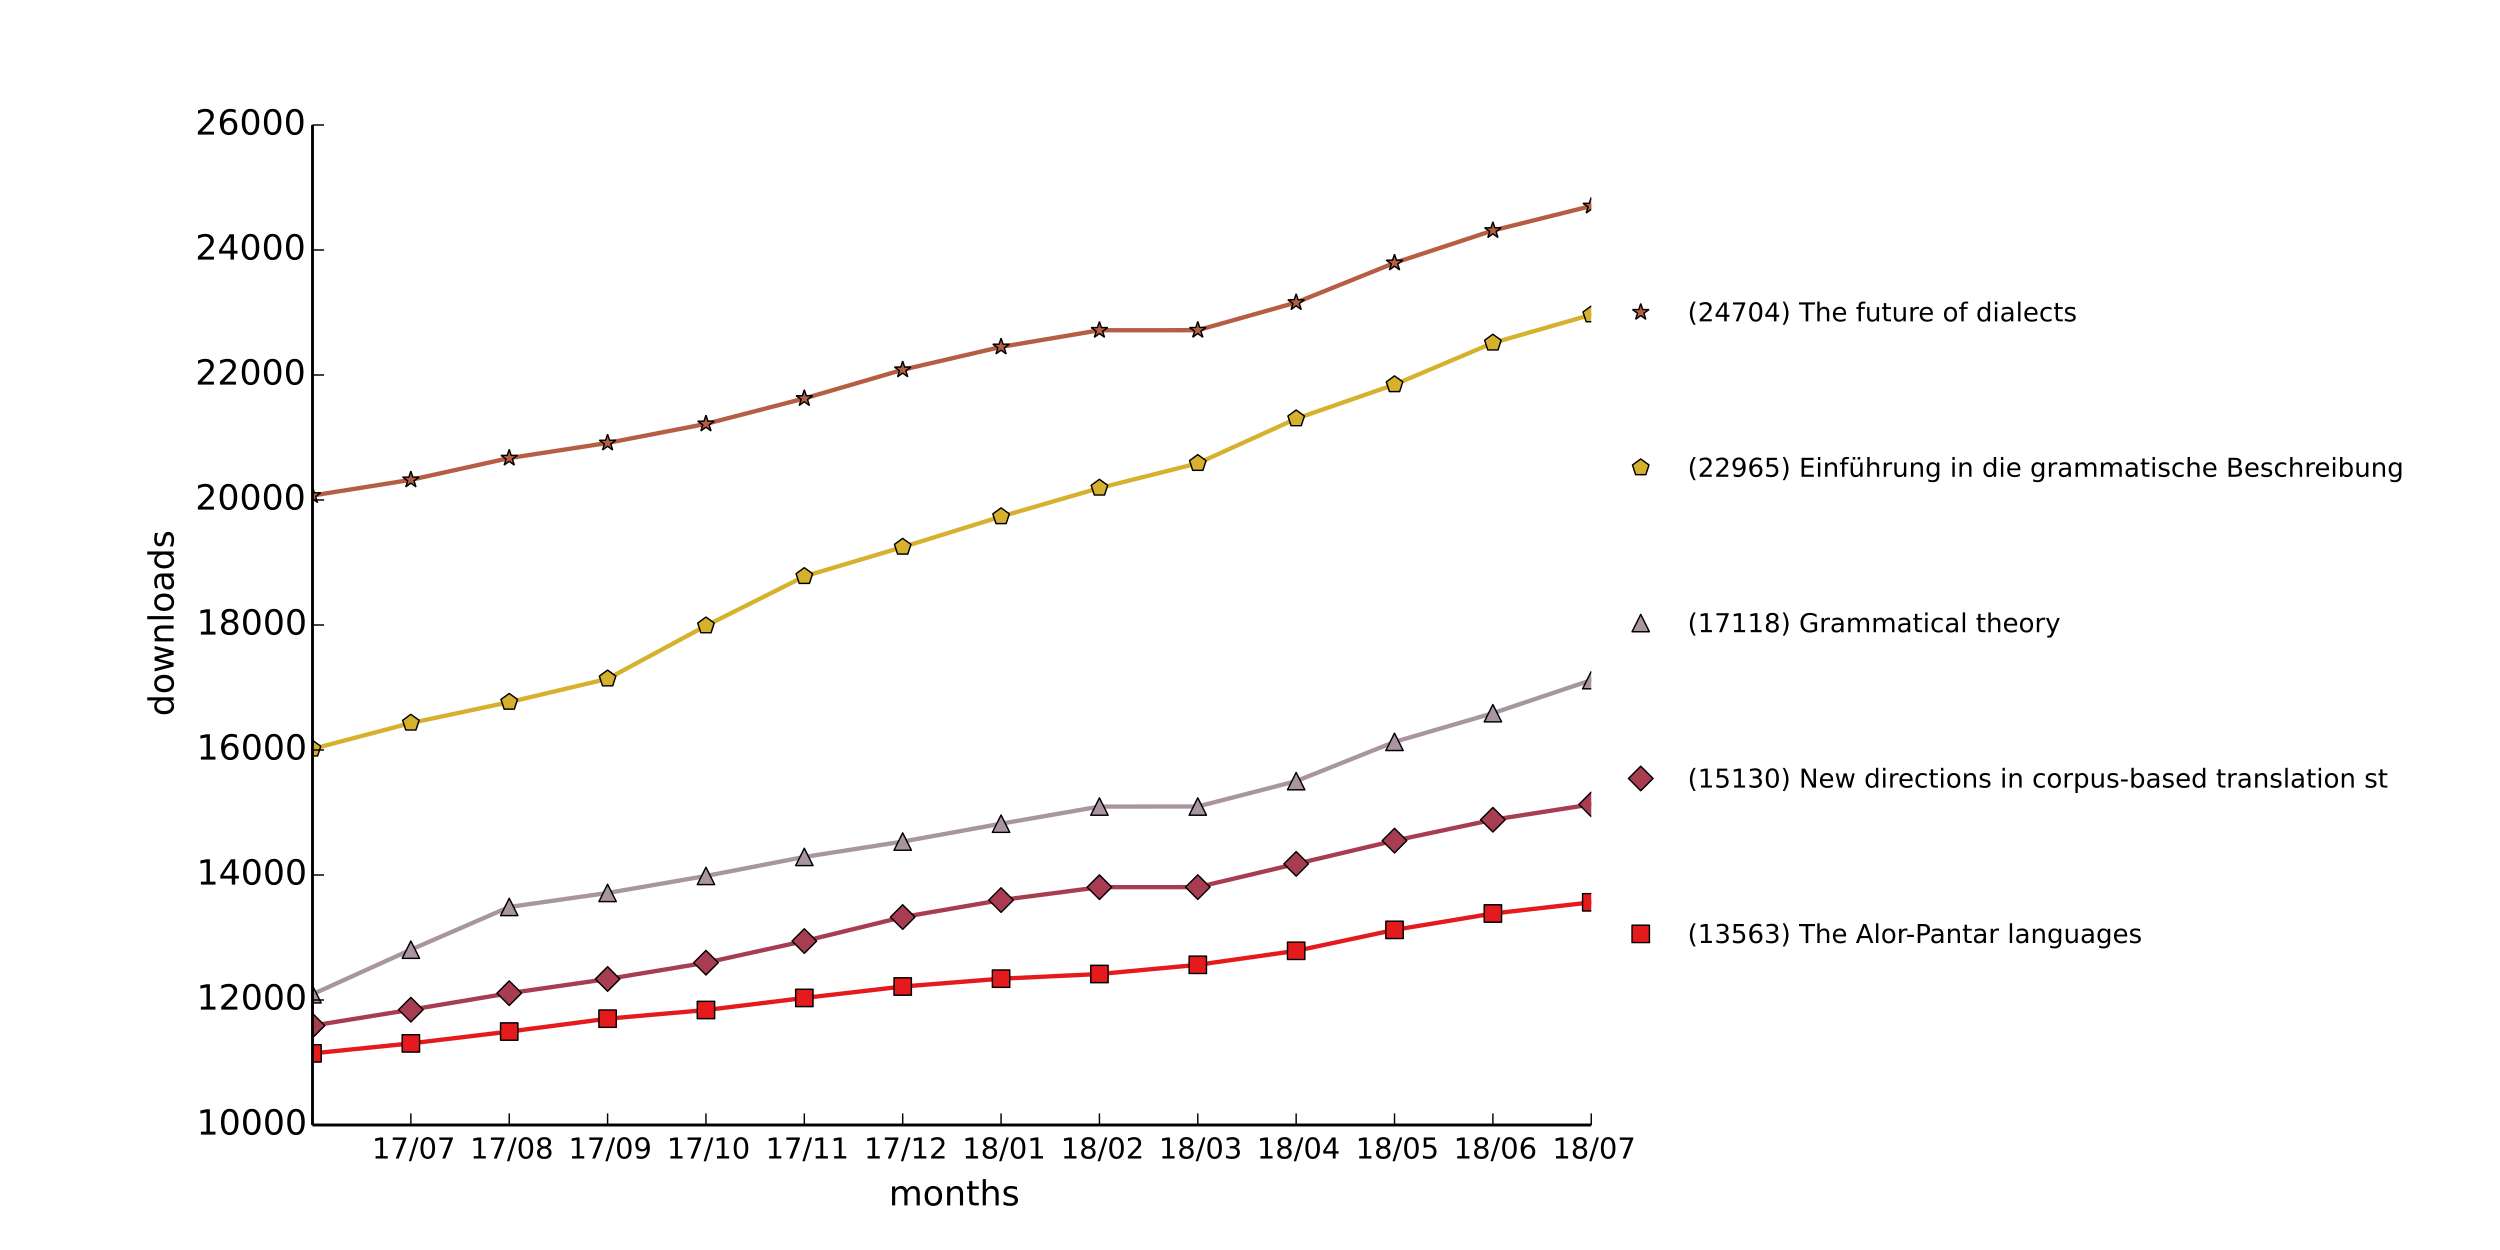 <?xml version="1.0" encoding="utf-8" standalone="no"?>
<!DOCTYPE svg PUBLIC "-//W3C//DTD SVG 1.1//EN"
  "http://www.w3.org/Graphics/SVG/1.1/DTD/svg11.dtd">
<!-- Created with matplotlib (http://matplotlib.org/) -->
<svg height="432pt" version="1.1" viewBox="0 0 864 432" width="864pt" xmlns="http://www.w3.org/2000/svg" xmlns:xlink="http://www.w3.org/1999/xlink">
 <defs>
  <style type="text/css">
*{stroke-linecap:butt;stroke-linejoin:round;}
  </style>
 </defs>
 <g id="figure_1">
  <g id="patch_1">
   <path d="
M0 432
L864 432
L864 0
L0 0
z
" style="fill:#ffffff;"/>
  </g>
  <g id="axes_1">
   <g id="patch_2">
    <path d="
M108 388.8
L549.936 388.8
L549.936 43.2
L108 43.2
z
" style="fill:#ffffff;"/>
   </g>
   <g id="line2d_1">
    <path clip-path="url(#pc3677651e1)" d="
M108 171.245
L141.995 165.823
L175.99 158.306
L209.985 153.079
L243.98 146.491
L277.975 137.7
L311.97 127.786
L345.966 119.88
L379.961 114.134
L413.956 114.113
L447.951 104.544
L481.946 90.85
L515.941 79.661
L549.936 71.194" style="fill:none;stroke:#b55e43;stroke-linecap:square;stroke-width:1.5;"/>
   </g>
   <g id="line2d_2">
    <defs>
     <path d="
M1.83697e-16 -3
L-0.674 -0.927
L-2.853 -0.927
L-1.09 0.354
L-1.763 2.427
L-2.10498e-16 1.146
L1.763 2.427
L1.09 0.354
L2.853 -0.927
L0.674 -0.927
z
" id="m7b2fc35b6b" style="stroke:#000000;stroke-linejoin:bevel;stroke-width:0.5;"/>
    </defs>
    <g clip-path="url(#pc3677651e1)">
     <use style="fill:#b55e43;stroke:#000000;stroke-linejoin:bevel;stroke-width:0.5;" x="108.0" xlink:href="#m7b2fc35b6b" y="171.245"/>
     <use style="fill:#b55e43;stroke:#000000;stroke-linejoin:bevel;stroke-width:0.5;" x="141.995" xlink:href="#m7b2fc35b6b" y="165.823"/>
     <use style="fill:#b55e43;stroke:#000000;stroke-linejoin:bevel;stroke-width:0.5;" x="175.99" xlink:href="#m7b2fc35b6b" y="158.306"/>
     <use style="fill:#b55e43;stroke:#000000;stroke-linejoin:bevel;stroke-width:0.5;" x="209.985" xlink:href="#m7b2fc35b6b" y="153.079"/>
     <use style="fill:#b55e43;stroke:#000000;stroke-linejoin:bevel;stroke-width:0.5;" x="243.98" xlink:href="#m7b2fc35b6b" y="146.491"/>
     <use style="fill:#b55e43;stroke:#000000;stroke-linejoin:bevel;stroke-width:0.5;" x="277.975" xlink:href="#m7b2fc35b6b" y="137.7"/>
     <use style="fill:#b55e43;stroke:#000000;stroke-linejoin:bevel;stroke-width:0.5;" x="311.97" xlink:href="#m7b2fc35b6b" y="127.786"/>
     <use style="fill:#b55e43;stroke:#000000;stroke-linejoin:bevel;stroke-width:0.5;" x="345.966" xlink:href="#m7b2fc35b6b" y="119.88"/>
     <use style="fill:#b55e43;stroke:#000000;stroke-linejoin:bevel;stroke-width:0.5;" x="379.961" xlink:href="#m7b2fc35b6b" y="114.134"/>
     <use style="fill:#b55e43;stroke:#000000;stroke-linejoin:bevel;stroke-width:0.5;" x="413.956" xlink:href="#m7b2fc35b6b" y="114.113"/>
     <use style="fill:#b55e43;stroke:#000000;stroke-linejoin:bevel;stroke-width:0.5;" x="447.951" xlink:href="#m7b2fc35b6b" y="104.544"/>
     <use style="fill:#b55e43;stroke:#000000;stroke-linejoin:bevel;stroke-width:0.5;" x="481.946" xlink:href="#m7b2fc35b6b" y="90.85"/>
     <use style="fill:#b55e43;stroke:#000000;stroke-linejoin:bevel;stroke-width:0.5;" x="515.941" xlink:href="#m7b2fc35b6b" y="79.661"/>
     <use style="fill:#b55e43;stroke:#000000;stroke-linejoin:bevel;stroke-width:0.5;" x="549.936" xlink:href="#m7b2fc35b6b" y="71.194"/>
    </g>
   </g>
   <g id="line2d_3">
    <path clip-path="url(#pc3677651e1)" d="
M108 258.833
L141.995 249.869
L175.99 242.654
L209.985 234.598
L243.98 216.259
L277.975 199.195
L311.97 189.065
L345.966 178.524
L379.961 168.653
L413.956 160.121
L447.951 144.698
L481.946 132.905
L515.941 118.519
L549.936 108.756" style="fill:none;stroke:#d6b12e;stroke-linecap:square;stroke-width:1.5;"/>
   </g>
   <g id="line2d_4">
    <defs>
     <path d="
M1.83697e-16 -3
L-2.853 -0.927
L-1.763 2.427
L1.763 2.427
L2.853 -0.927
z
" id="m75842fee2d" style="stroke:#000000;stroke-linejoin:miter;stroke-width:0.5;"/>
    </defs>
    <g clip-path="url(#pc3677651e1)">
     <use style="fill:#d6b12e;stroke:#000000;stroke-linejoin:miter;stroke-width:0.5;" x="108.0" xlink:href="#m75842fee2d" y="258.833"/>
     <use style="fill:#d6b12e;stroke:#000000;stroke-linejoin:miter;stroke-width:0.5;" x="141.995" xlink:href="#m75842fee2d" y="249.869"/>
     <use style="fill:#d6b12e;stroke:#000000;stroke-linejoin:miter;stroke-width:0.5;" x="175.99" xlink:href="#m75842fee2d" y="242.654"/>
     <use style="fill:#d6b12e;stroke:#000000;stroke-linejoin:miter;stroke-width:0.5;" x="209.985" xlink:href="#m75842fee2d" y="234.598"/>
     <use style="fill:#d6b12e;stroke:#000000;stroke-linejoin:miter;stroke-width:0.5;" x="243.98" xlink:href="#m75842fee2d" y="216.259"/>
     <use style="fill:#d6b12e;stroke:#000000;stroke-linejoin:miter;stroke-width:0.5;" x="277.975" xlink:href="#m75842fee2d" y="199.195"/>
     <use style="fill:#d6b12e;stroke:#000000;stroke-linejoin:miter;stroke-width:0.5;" x="311.97" xlink:href="#m75842fee2d" y="189.065"/>
     <use style="fill:#d6b12e;stroke:#000000;stroke-linejoin:miter;stroke-width:0.5;" x="345.966" xlink:href="#m75842fee2d" y="178.524"/>
     <use style="fill:#d6b12e;stroke:#000000;stroke-linejoin:miter;stroke-width:0.5;" x="379.961" xlink:href="#m75842fee2d" y="168.653"/>
     <use style="fill:#d6b12e;stroke:#000000;stroke-linejoin:miter;stroke-width:0.5;" x="413.956" xlink:href="#m75842fee2d" y="160.121"/>
     <use style="fill:#d6b12e;stroke:#000000;stroke-linejoin:miter;stroke-width:0.5;" x="447.951" xlink:href="#m75842fee2d" y="144.698"/>
     <use style="fill:#d6b12e;stroke:#000000;stroke-linejoin:miter;stroke-width:0.5;" x="481.946" xlink:href="#m75842fee2d" y="132.905"/>
     <use style="fill:#d6b12e;stroke:#000000;stroke-linejoin:miter;stroke-width:0.5;" x="515.941" xlink:href="#m75842fee2d" y="118.519"/>
     <use style="fill:#d6b12e;stroke:#000000;stroke-linejoin:miter;stroke-width:0.5;" x="549.936" xlink:href="#m75842fee2d" y="108.756"/>
    </g>
   </g>
   <g id="line2d_5">
    <path clip-path="url(#pc3677651e1)" d="
M108 343.613
L141.995 328.212
L175.99 313.438
L209.985 308.599
L243.98 302.724
L277.975 296.158
L311.97 290.844
L345.966 284.666
L379.961 278.748
L413.956 278.726
L447.951 269.957
L481.946 256.392
L515.941 246.478
L549.936 235.051" style="fill:none;stroke:#a8959f;stroke-linecap:square;stroke-width:1.5;"/>
   </g>
   <g id="line2d_6">
    <defs>
     <path d="
M0 -3
L-3 3
L3 3
z
" id="m9992e430ce" style="stroke:#000000;stroke-linejoin:miter;stroke-width:0.5;"/>
    </defs>
    <g clip-path="url(#pc3677651e1)">
     <use style="fill:#a8959f;stroke:#000000;stroke-linejoin:miter;stroke-width:0.5;" x="108.0" xlink:href="#m9992e430ce" y="343.613"/>
     <use style="fill:#a8959f;stroke:#000000;stroke-linejoin:miter;stroke-width:0.5;" x="141.995" xlink:href="#m9992e430ce" y="328.212"/>
     <use style="fill:#a8959f;stroke:#000000;stroke-linejoin:miter;stroke-width:0.5;" x="175.99" xlink:href="#m9992e430ce" y="313.438"/>
     <use style="fill:#a8959f;stroke:#000000;stroke-linejoin:miter;stroke-width:0.5;" x="209.985" xlink:href="#m9992e430ce" y="308.599"/>
     <use style="fill:#a8959f;stroke:#000000;stroke-linejoin:miter;stroke-width:0.5;" x="243.98" xlink:href="#m9992e430ce" y="302.724"/>
     <use style="fill:#a8959f;stroke:#000000;stroke-linejoin:miter;stroke-width:0.5;" x="277.975" xlink:href="#m9992e430ce" y="296.158"/>
     <use style="fill:#a8959f;stroke:#000000;stroke-linejoin:miter;stroke-width:0.5;" x="311.97" xlink:href="#m9992e430ce" y="290.844"/>
     <use style="fill:#a8959f;stroke:#000000;stroke-linejoin:miter;stroke-width:0.5;" x="345.966" xlink:href="#m9992e430ce" y="284.666"/>
     <use style="fill:#a8959f;stroke:#000000;stroke-linejoin:miter;stroke-width:0.5;" x="379.961" xlink:href="#m9992e430ce" y="278.748"/>
     <use style="fill:#a8959f;stroke:#000000;stroke-linejoin:miter;stroke-width:0.5;" x="413.956" xlink:href="#m9992e430ce" y="278.726"/>
     <use style="fill:#a8959f;stroke:#000000;stroke-linejoin:miter;stroke-width:0.5;" x="447.951" xlink:href="#m9992e430ce" y="269.957"/>
     <use style="fill:#a8959f;stroke:#000000;stroke-linejoin:miter;stroke-width:0.5;" x="481.946" xlink:href="#m9992e430ce" y="256.392"/>
     <use style="fill:#a8959f;stroke:#000000;stroke-linejoin:miter;stroke-width:0.5;" x="515.941" xlink:href="#m9992e430ce" y="246.478"/>
     <use style="fill:#a8959f;stroke:#000000;stroke-linejoin:miter;stroke-width:0.5;" x="549.936" xlink:href="#m9992e430ce" y="235.051"/>
    </g>
   </g>
   <g id="line2d_7">
    <path clip-path="url(#pc3677651e1)" d="
M108 354.456
L141.995 348.948
L175.99 343.246
L209.985 338.342
L243.98 332.705
L277.975 325.231
L311.97 316.937
L345.966 311.062
L379.961 306.612
L413.956 306.59
L447.951 298.555
L481.946 290.52
L515.941 283.306
L549.936 277.992" style="fill:none;stroke:#a83d52;stroke-linecap:square;stroke-width:1.5;"/>
   </g>
   <g id="line2d_8">
    <defs>
     <path d="
M-3.33067e-16 4.243
L4.243 0
L5.55112e-16 -4.243
L-4.243 -8.88178e-16
z
" id="m86aed027be" style="stroke:#000000;stroke-linejoin:miter;stroke-width:0.5;"/>
    </defs>
    <g clip-path="url(#pc3677651e1)">
     <use style="fill:#a83d52;stroke:#000000;stroke-linejoin:miter;stroke-width:0.5;" x="108.0" xlink:href="#m86aed027be" y="354.456"/>
     <use style="fill:#a83d52;stroke:#000000;stroke-linejoin:miter;stroke-width:0.5;" x="141.995" xlink:href="#m86aed027be" y="348.948"/>
     <use style="fill:#a83d52;stroke:#000000;stroke-linejoin:miter;stroke-width:0.5;" x="175.99" xlink:href="#m86aed027be" y="343.246"/>
     <use style="fill:#a83d52;stroke:#000000;stroke-linejoin:miter;stroke-width:0.5;" x="209.985" xlink:href="#m86aed027be" y="338.342"/>
     <use style="fill:#a83d52;stroke:#000000;stroke-linejoin:miter;stroke-width:0.5;" x="243.98" xlink:href="#m86aed027be" y="332.705"/>
     <use style="fill:#a83d52;stroke:#000000;stroke-linejoin:miter;stroke-width:0.5;" x="277.975" xlink:href="#m86aed027be" y="325.231"/>
     <use style="fill:#a83d52;stroke:#000000;stroke-linejoin:miter;stroke-width:0.5;" x="311.97" xlink:href="#m86aed027be" y="316.937"/>
     <use style="fill:#a83d52;stroke:#000000;stroke-linejoin:miter;stroke-width:0.5;" x="345.966" xlink:href="#m86aed027be" y="311.062"/>
     <use style="fill:#a83d52;stroke:#000000;stroke-linejoin:miter;stroke-width:0.5;" x="379.961" xlink:href="#m86aed027be" y="306.612"/>
     <use style="fill:#a83d52;stroke:#000000;stroke-linejoin:miter;stroke-width:0.5;" x="413.956" xlink:href="#m86aed027be" y="306.59"/>
     <use style="fill:#a83d52;stroke:#000000;stroke-linejoin:miter;stroke-width:0.5;" x="447.951" xlink:href="#m86aed027be" y="298.555"/>
     <use style="fill:#a83d52;stroke:#000000;stroke-linejoin:miter;stroke-width:0.5;" x="481.946" xlink:href="#m86aed027be" y="290.52"/>
     <use style="fill:#a83d52;stroke:#000000;stroke-linejoin:miter;stroke-width:0.5;" x="515.941" xlink:href="#m86aed027be" y="283.306"/>
     <use style="fill:#a83d52;stroke:#000000;stroke-linejoin:miter;stroke-width:0.5;" x="549.936" xlink:href="#m86aed027be" y="277.992"/>
    </g>
   </g>
   <g id="line2d_9">
    <path clip-path="url(#pc3677651e1)" d="
M108 364.046
L141.995 360.59
L175.99 356.508
L209.985 352.058
L243.98 349.056
L277.975 344.887
L311.97 340.934
L345.966 338.234
L379.961 336.614
L413.956 333.439
L447.951 328.601
L481.946 321.365
L515.941 315.706
L549.936 311.839" style="fill:none;stroke:#e41a1c;stroke-linecap:square;stroke-width:1.5;"/>
   </g>
   <g id="line2d_10">
    <defs>
     <path d="
M-3 3
L3 3
L3 -3
L-3 -3
z
" id="m129b9beeb1" style="stroke:#000000;stroke-linejoin:miter;stroke-width:0.5;"/>
    </defs>
    <g clip-path="url(#pc3677651e1)">
     <use style="fill:#e41a1c;stroke:#000000;stroke-linejoin:miter;stroke-width:0.5;" x="108.0" xlink:href="#m129b9beeb1" y="364.046"/>
     <use style="fill:#e41a1c;stroke:#000000;stroke-linejoin:miter;stroke-width:0.5;" x="141.995" xlink:href="#m129b9beeb1" y="360.59"/>
     <use style="fill:#e41a1c;stroke:#000000;stroke-linejoin:miter;stroke-width:0.5;" x="175.99" xlink:href="#m129b9beeb1" y="356.508"/>
     <use style="fill:#e41a1c;stroke:#000000;stroke-linejoin:miter;stroke-width:0.5;" x="209.985" xlink:href="#m129b9beeb1" y="352.058"/>
     <use style="fill:#e41a1c;stroke:#000000;stroke-linejoin:miter;stroke-width:0.5;" x="243.98" xlink:href="#m129b9beeb1" y="349.056"/>
     <use style="fill:#e41a1c;stroke:#000000;stroke-linejoin:miter;stroke-width:0.5;" x="277.975" xlink:href="#m129b9beeb1" y="344.887"/>
     <use style="fill:#e41a1c;stroke:#000000;stroke-linejoin:miter;stroke-width:0.5;" x="311.97" xlink:href="#m129b9beeb1" y="340.934"/>
     <use style="fill:#e41a1c;stroke:#000000;stroke-linejoin:miter;stroke-width:0.5;" x="345.966" xlink:href="#m129b9beeb1" y="338.234"/>
     <use style="fill:#e41a1c;stroke:#000000;stroke-linejoin:miter;stroke-width:0.5;" x="379.961" xlink:href="#m129b9beeb1" y="336.614"/>
     <use style="fill:#e41a1c;stroke:#000000;stroke-linejoin:miter;stroke-width:0.5;" x="413.956" xlink:href="#m129b9beeb1" y="333.439"/>
     <use style="fill:#e41a1c;stroke:#000000;stroke-linejoin:miter;stroke-width:0.5;" x="447.951" xlink:href="#m129b9beeb1" y="328.601"/>
     <use style="fill:#e41a1c;stroke:#000000;stroke-linejoin:miter;stroke-width:0.5;" x="481.946" xlink:href="#m129b9beeb1" y="321.365"/>
     <use style="fill:#e41a1c;stroke:#000000;stroke-linejoin:miter;stroke-width:0.5;" x="515.941" xlink:href="#m129b9beeb1" y="315.706"/>
     <use style="fill:#e41a1c;stroke:#000000;stroke-linejoin:miter;stroke-width:0.5;" x="549.936" xlink:href="#m129b9beeb1" y="311.839"/>
    </g>
   </g>
   <g id="matplotlib.axis_1">
    <g id="xtick_1">
     <g id="line2d_11">
      <defs>
       <path d="
M0 0
L0 -4" id="m93b0483c22" style="stroke:#000000;stroke-width:0.5;"/>
      </defs>
      <g>
       <use style="stroke:#000000;stroke-width:0.5;" x="141.995" xlink:href="#m93b0483c22" y="388.8"/>
      </g>
     </g>
     <g id="text_1">
      <!-- 17/07 -->
      <defs>
       <path d="
M12.406 8.297
L28.516 8.297
L28.516 63.922
L10.984 60.406
L10.984 69.391
L28.422 72.906
L38.281 72.906
L38.281 8.297
L54.391 8.297
L54.391 0
L12.406 0
z
" id="DejaVuSans-31"/>
       <path d="
M31.781 66.406
Q24.172 66.406 20.328 58.906
Q16.5 51.422 16.5 36.375
Q16.5 21.391 20.328 13.891
Q24.172 6.391 31.781 6.391
Q39.453 6.391 43.281 13.891
Q47.125 21.391 47.125 36.375
Q47.125 51.422 43.281 58.906
Q39.453 66.406 31.781 66.406
M31.781 74.219
Q44.047 74.219 50.516 64.516
Q56.984 54.828 56.984 36.375
Q56.984 17.969 50.516 8.266
Q44.047 -1.422 31.781 -1.422
Q19.531 -1.422 13.062 8.266
Q6.594 17.969 6.594 36.375
Q6.594 54.828 13.062 64.516
Q19.531 74.219 31.781 74.219" id="DejaVuSans-30"/>
       <path d="
M25.391 72.906
L33.688 72.906
L8.297 -9.281
L0 -9.281
z
" id="DejaVuSans-2f"/>
       <path d="
M8.203 72.906
L55.078 72.906
L55.078 68.703
L28.609 0
L18.312 0
L43.219 64.594
L8.203 64.594
z
" id="DejaVuSans-37"/>
      </defs>
      <g transform="translate(128.562 400.398)scale(0.1 -0.1)">
       <use xlink:href="#DejaVuSans-31"/>
       <use x="63.623" xlink:href="#DejaVuSans-37"/>
       <use x="127.246" xlink:href="#DejaVuSans-2f"/>
       <use x="160.938" xlink:href="#DejaVuSans-30"/>
       <use x="224.561" xlink:href="#DejaVuSans-37"/>
      </g>
     </g>
    </g>
    <g id="xtick_2">
     <g id="line2d_12">
      <g>
       <use style="stroke:#000000;stroke-width:0.5;" x="175.99" xlink:href="#m93b0483c22" y="388.8"/>
      </g>
     </g>
     <g id="text_2">
      <!-- 17/08 -->
      <defs>
       <path d="
M31.781 34.625
Q24.75 34.625 20.719 30.859
Q16.703 27.094 16.703 20.516
Q16.703 13.922 20.719 10.156
Q24.75 6.391 31.781 6.391
Q38.812 6.391 42.859 10.172
Q46.922 13.969 46.922 20.516
Q46.922 27.094 42.891 30.859
Q38.875 34.625 31.781 34.625
M21.922 38.812
Q15.578 40.375 12.031 44.719
Q8.5 49.078 8.5 55.328
Q8.5 64.062 14.719 69.141
Q20.953 74.219 31.781 74.219
Q42.672 74.219 48.875 69.141
Q55.078 64.062 55.078 55.328
Q55.078 49.078 51.531 44.719
Q48 40.375 41.703 38.812
Q48.828 37.156 52.797 32.312
Q56.781 27.484 56.781 20.516
Q56.781 9.906 50.312 4.234
Q43.844 -1.422 31.781 -1.422
Q19.734 -1.422 13.25 4.234
Q6.781 9.906 6.781 20.516
Q6.781 27.484 10.781 32.312
Q14.797 37.156 21.922 38.812
M18.312 54.391
Q18.312 48.734 21.844 45.562
Q25.391 42.391 31.781 42.391
Q38.141 42.391 41.719 45.562
Q45.312 48.734 45.312 54.391
Q45.312 60.062 41.719 63.234
Q38.141 66.406 31.781 66.406
Q25.391 66.406 21.844 63.234
Q18.312 60.062 18.312 54.391" id="DejaVuSans-38"/>
      </defs>
      <g transform="translate(162.472 400.398)scale(0.1 -0.1)">
       <use xlink:href="#DejaVuSans-31"/>
       <use x="63.623" xlink:href="#DejaVuSans-37"/>
       <use x="127.246" xlink:href="#DejaVuSans-2f"/>
       <use x="160.938" xlink:href="#DejaVuSans-30"/>
       <use x="224.561" xlink:href="#DejaVuSans-38"/>
      </g>
     </g>
    </g>
    <g id="xtick_3">
     <g id="line2d_13">
      <g>
       <use style="stroke:#000000;stroke-width:0.5;" x="209.985" xlink:href="#m93b0483c22" y="388.8"/>
      </g>
     </g>
     <g id="text_3">
      <!-- 17/09 -->
      <defs>
       <path d="
M10.984 1.516
L10.984 10.5
Q14.703 8.734 18.5 7.812
Q22.312 6.891 25.984 6.891
Q35.75 6.891 40.891 13.453
Q46.047 20.016 46.781 33.406
Q43.953 29.203 39.594 26.953
Q35.25 24.703 29.984 24.703
Q19.047 24.703 12.672 31.312
Q6.297 37.938 6.297 49.422
Q6.297 60.641 12.938 67.422
Q19.578 74.219 30.609 74.219
Q43.266 74.219 49.922 64.516
Q56.594 54.828 56.594 36.375
Q56.594 19.141 48.406 8.859
Q40.234 -1.422 26.422 -1.422
Q22.703 -1.422 18.891 -0.688
Q15.094 0.047 10.984 1.516
M30.609 32.422
Q37.25 32.422 41.125 36.953
Q45.016 41.5 45.016 49.422
Q45.016 57.281 41.125 61.844
Q37.25 66.406 30.609 66.406
Q23.969 66.406 20.094 61.844
Q16.219 57.281 16.219 49.422
Q16.219 41.5 20.094 36.953
Q23.969 32.422 30.609 32.422" id="DejaVuSans-39"/>
      </defs>
      <g transform="translate(196.477 400.398)scale(0.1 -0.1)">
       <use xlink:href="#DejaVuSans-31"/>
       <use x="63.623" xlink:href="#DejaVuSans-37"/>
       <use x="127.246" xlink:href="#DejaVuSans-2f"/>
       <use x="160.938" xlink:href="#DejaVuSans-30"/>
       <use x="224.561" xlink:href="#DejaVuSans-39"/>
      </g>
     </g>
    </g>
    <g id="xtick_4">
     <g id="line2d_14">
      <g>
       <use style="stroke:#000000;stroke-width:0.5;" x="243.98" xlink:href="#m93b0483c22" y="388.8"/>
      </g>
     </g>
     <g id="text_4">
      <!-- 17/10 -->
      <g transform="translate(230.452 400.398)scale(0.1 -0.1)">
       <use xlink:href="#DejaVuSans-31"/>
       <use x="63.623" xlink:href="#DejaVuSans-37"/>
       <use x="127.246" xlink:href="#DejaVuSans-2f"/>
       <use x="160.938" xlink:href="#DejaVuSans-31"/>
       <use x="224.561" xlink:href="#DejaVuSans-30"/>
      </g>
     </g>
    </g>
    <g id="xtick_5">
     <g id="line2d_15">
      <g>
       <use style="stroke:#000000;stroke-width:0.5;" x="277.975" xlink:href="#m93b0483c22" y="388.8"/>
      </g>
     </g>
     <g id="text_5">
      <!-- 17/11 -->
      <g transform="translate(264.577 400.398)scale(0.1 -0.1)">
       <use xlink:href="#DejaVuSans-31"/>
       <use x="63.623" xlink:href="#DejaVuSans-37"/>
       <use x="127.246" xlink:href="#DejaVuSans-2f"/>
       <use x="160.938" xlink:href="#DejaVuSans-31"/>
       <use x="224.561" xlink:href="#DejaVuSans-31"/>
      </g>
     </g>
    </g>
    <g id="xtick_6">
     <g id="line2d_16">
      <g>
       <use style="stroke:#000000;stroke-width:0.5;" x="311.97" xlink:href="#m93b0483c22" y="388.8"/>
      </g>
     </g>
     <g id="text_6">
      <!-- 17/12 -->
      <defs>
       <path d="
M19.188 8.297
L53.609 8.297
L53.609 0
L7.328 0
L7.328 8.297
Q12.938 14.109 22.625 23.891
Q32.328 33.688 34.812 36.531
Q39.547 41.844 41.422 45.531
Q43.312 49.219 43.312 52.781
Q43.312 58.594 39.234 62.25
Q35.156 65.922 28.609 65.922
Q23.969 65.922 18.812 64.312
Q13.672 62.703 7.812 59.422
L7.812 69.391
Q13.766 71.781 18.938 73
Q24.125 74.219 28.422 74.219
Q39.75 74.219 46.484 68.547
Q53.219 62.891 53.219 53.422
Q53.219 48.922 51.531 44.891
Q49.859 40.875 45.406 35.406
Q44.188 33.984 37.641 27.219
Q31.109 20.453 19.188 8.297" id="DejaVuSans-32"/>
      </defs>
      <g transform="translate(298.611 400.398)scale(0.1 -0.1)">
       <use xlink:href="#DejaVuSans-31"/>
       <use x="63.623" xlink:href="#DejaVuSans-37"/>
       <use x="127.246" xlink:href="#DejaVuSans-2f"/>
       <use x="160.938" xlink:href="#DejaVuSans-31"/>
       <use x="224.561" xlink:href="#DejaVuSans-32"/>
      </g>
     </g>
    </g>
    <g id="xtick_7">
     <g id="line2d_17">
      <g>
       <use style="stroke:#000000;stroke-width:0.5;" x="345.966" xlink:href="#m93b0483c22" y="388.8"/>
      </g>
     </g>
     <g id="text_7">
      <!-- 18/01 -->
      <g transform="translate(332.567 400.398)scale(0.1 -0.1)">
       <use xlink:href="#DejaVuSans-31"/>
       <use x="63.623" xlink:href="#DejaVuSans-38"/>
       <use x="127.246" xlink:href="#DejaVuSans-2f"/>
       <use x="160.938" xlink:href="#DejaVuSans-30"/>
       <use x="224.561" xlink:href="#DejaVuSans-31"/>
      </g>
     </g>
    </g>
    <g id="xtick_8">
     <g id="line2d_18">
      <g>
       <use style="stroke:#000000;stroke-width:0.5;" x="379.961" xlink:href="#m93b0483c22" y="388.8"/>
      </g>
     </g>
     <g id="text_8">
      <!-- 18/02 -->
      <g transform="translate(366.601 400.398)scale(0.1 -0.1)">
       <use xlink:href="#DejaVuSans-31"/>
       <use x="63.623" xlink:href="#DejaVuSans-38"/>
       <use x="127.246" xlink:href="#DejaVuSans-2f"/>
       <use x="160.938" xlink:href="#DejaVuSans-30"/>
       <use x="224.561" xlink:href="#DejaVuSans-32"/>
      </g>
     </g>
    </g>
    <g id="xtick_9">
     <g id="line2d_19">
      <g>
       <use style="stroke:#000000;stroke-width:0.5;" x="413.956" xlink:href="#m93b0483c22" y="388.8"/>
      </g>
     </g>
     <g id="text_9">
      <!-- 18/03 -->
      <defs>
       <path d="
M40.578 39.312
Q47.656 37.797 51.625 33
Q55.609 28.219 55.609 21.188
Q55.609 10.406 48.188 4.484
Q40.766 -1.422 27.094 -1.422
Q22.516 -1.422 17.656 -0.516
Q12.797 0.391 7.625 2.203
L7.625 11.719
Q11.719 9.328 16.594 8.109
Q21.484 6.891 26.812 6.891
Q36.078 6.891 40.938 10.547
Q45.797 14.203 45.797 21.188
Q45.797 27.641 41.281 31.266
Q36.766 34.906 28.719 34.906
L20.219 34.906
L20.219 43.016
L29.109 43.016
Q36.375 43.016 40.234 45.922
Q44.094 48.828 44.094 54.297
Q44.094 59.906 40.109 62.906
Q36.141 65.922 28.719 65.922
Q24.656 65.922 20.016 65.031
Q15.375 64.156 9.812 62.312
L9.812 71.094
Q15.438 72.656 20.344 73.438
Q25.25 74.219 29.594 74.219
Q40.828 74.219 47.359 69.109
Q53.906 64.016 53.906 55.328
Q53.906 49.266 50.438 45.094
Q46.969 40.922 40.578 39.312" id="DejaVuSans-33"/>
      </defs>
      <g transform="translate(400.496 400.398)scale(0.1 -0.1)">
       <use xlink:href="#DejaVuSans-31"/>
       <use x="63.623" xlink:href="#DejaVuSans-38"/>
       <use x="127.246" xlink:href="#DejaVuSans-2f"/>
       <use x="160.938" xlink:href="#DejaVuSans-30"/>
       <use x="224.561" xlink:href="#DejaVuSans-33"/>
      </g>
     </g>
    </g>
    <g id="xtick_10">
     <g id="line2d_20">
      <g>
       <use style="stroke:#000000;stroke-width:0.5;" x="447.951" xlink:href="#m93b0483c22" y="388.8"/>
      </g>
     </g>
     <g id="text_10">
      <!-- 18/04 -->
      <defs>
       <path d="
M37.797 64.312
L12.891 25.391
L37.797 25.391
z

M35.203 72.906
L47.609 72.906
L47.609 25.391
L58.016 25.391
L58.016 17.188
L47.609 17.188
L47.609 0
L37.797 0
L37.797 17.188
L4.891 17.188
L4.891 26.703
z
" id="DejaVuSans-34"/>
      </defs>
      <g transform="translate(434.371 400.398)scale(0.1 -0.1)">
       <use xlink:href="#DejaVuSans-31"/>
       <use x="63.623" xlink:href="#DejaVuSans-38"/>
       <use x="127.246" xlink:href="#DejaVuSans-2f"/>
       <use x="160.938" xlink:href="#DejaVuSans-30"/>
       <use x="224.561" xlink:href="#DejaVuSans-34"/>
      </g>
     </g>
    </g>
    <g id="xtick_11">
     <g id="line2d_21">
      <g>
       <use style="stroke:#000000;stroke-width:0.5;" x="481.946" xlink:href="#m93b0483c22" y="388.8"/>
      </g>
     </g>
     <g id="text_11">
      <!-- 18/05 -->
      <defs>
       <path d="
M10.797 72.906
L49.516 72.906
L49.516 64.594
L19.828 64.594
L19.828 46.734
Q21.969 47.469 24.109 47.828
Q26.266 48.188 28.422 48.188
Q40.625 48.188 47.75 41.5
Q54.891 34.812 54.891 23.391
Q54.891 11.625 47.562 5.094
Q40.234 -1.422 26.906 -1.422
Q22.312 -1.422 17.547 -0.641
Q12.797 0.141 7.719 1.703
L7.719 11.625
Q12.109 9.234 16.797 8.062
Q21.484 6.891 26.703 6.891
Q35.156 6.891 40.078 11.328
Q45.016 15.766 45.016 23.391
Q45.016 31 40.078 35.438
Q35.156 39.891 26.703 39.891
Q22.75 39.891 18.812 39.016
Q14.891 38.141 10.797 36.281
z
" id="DejaVuSans-35"/>
      </defs>
      <g transform="translate(468.522 400.398)scale(0.1 -0.1)">
       <use xlink:href="#DejaVuSans-31"/>
       <use x="63.623" xlink:href="#DejaVuSans-38"/>
       <use x="127.246" xlink:href="#DejaVuSans-2f"/>
       <use x="160.938" xlink:href="#DejaVuSans-30"/>
       <use x="224.561" xlink:href="#DejaVuSans-35"/>
      </g>
     </g>
    </g>
    <g id="xtick_12">
     <g id="line2d_22">
      <g>
       <use style="stroke:#000000;stroke-width:0.5;" x="515.941" xlink:href="#m93b0483c22" y="388.8"/>
      </g>
     </g>
     <g id="text_12">
      <!-- 18/06 -->
      <defs>
       <path d="
M33.016 40.375
Q26.375 40.375 22.484 35.828
Q18.609 31.297 18.609 23.391
Q18.609 15.531 22.484 10.953
Q26.375 6.391 33.016 6.391
Q39.656 6.391 43.531 10.953
Q47.406 15.531 47.406 23.391
Q47.406 31.297 43.531 35.828
Q39.656 40.375 33.016 40.375
M52.594 71.297
L52.594 62.312
Q48.875 64.062 45.094 64.984
Q41.312 65.922 37.594 65.922
Q27.828 65.922 22.672 59.328
Q17.531 52.734 16.797 39.406
Q19.672 43.656 24.016 45.922
Q28.375 48.188 33.594 48.188
Q44.578 48.188 50.953 41.516
Q57.328 34.859 57.328 23.391
Q57.328 12.156 50.688 5.359
Q44.047 -1.422 33.016 -1.422
Q20.359 -1.422 13.672 8.266
Q6.984 17.969 6.984 36.375
Q6.984 53.656 15.188 63.938
Q23.391 74.219 37.203 74.219
Q40.922 74.219 44.703 73.484
Q48.484 72.75 52.594 71.297" id="DejaVuSans-36"/>
      </defs>
      <g transform="translate(502.396 400.398)scale(0.1 -0.1)">
       <use xlink:href="#DejaVuSans-31"/>
       <use x="63.623" xlink:href="#DejaVuSans-38"/>
       <use x="127.246" xlink:href="#DejaVuSans-2f"/>
       <use x="160.938" xlink:href="#DejaVuSans-30"/>
       <use x="224.561" xlink:href="#DejaVuSans-36"/>
      </g>
     </g>
    </g>
    <g id="xtick_13">
     <g id="line2d_23">
      <g>
       <use style="stroke:#000000;stroke-width:0.5;" x="549.936" xlink:href="#m93b0483c22" y="388.8"/>
      </g>
     </g>
     <g id="text_13">
      <!-- 18/07 -->
      <g transform="translate(536.503 400.398)scale(0.1 -0.1)">
       <use xlink:href="#DejaVuSans-31"/>
       <use x="63.623" xlink:href="#DejaVuSans-38"/>
       <use x="127.246" xlink:href="#DejaVuSans-2f"/>
       <use x="160.938" xlink:href="#DejaVuSans-30"/>
       <use x="224.561" xlink:href="#DejaVuSans-37"/>
      </g>
     </g>
    </g>
    <g id="text_14">
     <!-- months -->
     <defs>
      <path d="
M30.609 48.391
Q23.391 48.391 19.188 42.75
Q14.984 37.109 14.984 27.297
Q14.984 17.484 19.156 11.844
Q23.344 6.203 30.609 6.203
Q37.797 6.203 41.984 11.859
Q46.188 17.531 46.188 27.297
Q46.188 37.016 41.984 42.703
Q37.797 48.391 30.609 48.391
M30.609 56
Q42.328 56 49.016 48.375
Q55.719 40.766 55.719 27.297
Q55.719 13.875 49.016 6.219
Q42.328 -1.422 30.609 -1.422
Q18.844 -1.422 12.172 6.219
Q5.516 13.875 5.516 27.297
Q5.516 40.766 12.172 48.375
Q18.844 56 30.609 56" id="DejaVuSans-6f"/>
      <path d="
M52 44.188
Q55.375 50.25 60.062 53.125
Q64.75 56 71.094 56
Q79.641 56 84.281 50.016
Q88.922 44.047 88.922 33.016
L88.922 0
L79.891 0
L79.891 32.719
Q79.891 40.578 77.094 44.375
Q74.312 48.188 68.609 48.188
Q61.625 48.188 57.562 43.547
Q53.516 38.922 53.516 30.906
L53.516 0
L44.484 0
L44.484 32.719
Q44.484 40.625 41.703 44.406
Q38.922 48.188 33.109 48.188
Q26.219 48.188 22.156 43.531
Q18.109 38.875 18.109 30.906
L18.109 0
L9.078 0
L9.078 54.688
L18.109 54.688
L18.109 46.188
Q21.188 51.219 25.484 53.609
Q29.781 56 35.688 56
Q41.656 56 45.828 52.969
Q50 49.953 52 44.188" id="DejaVuSans-6d"/>
      <path d="
M54.891 33.016
L54.891 0
L45.906 0
L45.906 32.719
Q45.906 40.484 42.875 44.328
Q39.844 48.188 33.797 48.188
Q26.516 48.188 22.312 43.547
Q18.109 38.922 18.109 30.906
L18.109 0
L9.078 0
L9.078 54.688
L18.109 54.688
L18.109 46.188
Q21.344 51.125 25.703 53.562
Q30.078 56 35.797 56
Q45.219 56 50.047 50.172
Q54.891 44.344 54.891 33.016" id="DejaVuSans-6e"/>
      <path d="
M54.891 33.016
L54.891 0
L45.906 0
L45.906 32.719
Q45.906 40.484 42.875 44.328
Q39.844 48.188 33.797 48.188
Q26.516 48.188 22.312 43.547
Q18.109 38.922 18.109 30.906
L18.109 0
L9.078 0
L9.078 75.984
L18.109 75.984
L18.109 46.188
Q21.344 51.125 25.703 53.562
Q30.078 56 35.797 56
Q45.219 56 50.047 50.172
Q54.891 44.344 54.891 33.016" id="DejaVuSans-68"/>
      <path d="
M18.312 70.219
L18.312 54.688
L36.812 54.688
L36.812 47.703
L18.312 47.703
L18.312 18.016
Q18.312 11.328 20.141 9.422
Q21.969 7.516 27.594 7.516
L36.812 7.516
L36.812 0
L27.594 0
Q17.188 0 13.234 3.875
Q9.281 7.766 9.281 18.016
L9.281 47.703
L2.688 47.703
L2.688 54.688
L9.281 54.688
L9.281 70.219
z
" id="DejaVuSans-74"/>
      <path d="
M44.281 53.078
L44.281 44.578
Q40.484 46.531 36.375 47.5
Q32.281 48.484 27.875 48.484
Q21.188 48.484 17.844 46.438
Q14.5 44.391 14.5 40.281
Q14.5 37.156 16.891 35.375
Q19.281 33.594 26.516 31.984
L29.594 31.297
Q39.156 29.25 43.188 25.516
Q47.219 21.781 47.219 15.094
Q47.219 7.469 41.188 3.016
Q35.156 -1.422 24.609 -1.422
Q20.219 -1.422 15.453 -0.562
Q10.688 0.297 5.422 2
L5.422 11.281
Q10.406 8.688 15.234 7.391
Q20.062 6.109 24.812 6.109
Q31.156 6.109 34.562 8.281
Q37.984 10.453 37.984 14.406
Q37.984 18.062 35.516 20.016
Q33.062 21.969 24.703 23.781
L21.578 24.516
Q13.234 26.266 9.516 29.906
Q5.812 33.547 5.812 39.891
Q5.812 47.609 11.281 51.797
Q16.75 56 26.812 56
Q31.781 56 36.172 55.266
Q40.578 54.547 44.281 53.078" id="DejaVuSans-73"/>
     </defs>
     <g transform="translate(307.207 416.596)scale(0.12 -0.12)">
      <use xlink:href="#DejaVuSans-6d"/>
      <use x="97.412" xlink:href="#DejaVuSans-6f"/>
      <use x="158.594" xlink:href="#DejaVuSans-6e"/>
      <use x="221.973" xlink:href="#DejaVuSans-74"/>
      <use x="261.182" xlink:href="#DejaVuSans-68"/>
      <use x="324.561" xlink:href="#DejaVuSans-73"/>
     </g>
    </g>
   </g>
   <g id="matplotlib.axis_2">
    <g id="ytick_1">
     <g id="line2d_24">
      <defs>
       <path d="
M0 0
L4 0" id="m728421d6d4" style="stroke:#000000;stroke-width:0.5;"/>
      </defs>
      <g>
       <use style="stroke:#000000;stroke-width:0.5;" x="108.0" xlink:href="#m728421d6d4" y="388.8"/>
      </g>
     </g>
     <g id="text_15">
      <!-- 10000 -->
      <g transform="translate(67.94 392.111)scale(0.12 -0.12)">
       <use xlink:href="#DejaVuSans-31"/>
       <use x="63.623" xlink:href="#DejaVuSans-30"/>
       <use x="127.246" xlink:href="#DejaVuSans-30"/>
       <use x="190.869" xlink:href="#DejaVuSans-30"/>
       <use x="254.492" xlink:href="#DejaVuSans-30"/>
      </g>
     </g>
    </g>
    <g id="ytick_2">
     <g id="line2d_25">
      <g>
       <use style="stroke:#000000;stroke-width:0.5;" x="108.0" xlink:href="#m728421d6d4" y="345.6"/>
      </g>
     </g>
     <g id="text_16">
      <!-- 12000 -->
      <g transform="translate(67.94 348.911)scale(0.12 -0.12)">
       <use xlink:href="#DejaVuSans-31"/>
       <use x="63.623" xlink:href="#DejaVuSans-32"/>
       <use x="127.246" xlink:href="#DejaVuSans-30"/>
       <use x="190.869" xlink:href="#DejaVuSans-30"/>
       <use x="254.492" xlink:href="#DejaVuSans-30"/>
      </g>
     </g>
    </g>
    <g id="ytick_3">
     <g id="line2d_26">
      <g>
       <use style="stroke:#000000;stroke-width:0.5;" x="108.0" xlink:href="#m728421d6d4" y="302.4"/>
      </g>
     </g>
     <g id="text_17">
      <!-- 14000 -->
      <g transform="translate(67.94 305.711)scale(0.12 -0.12)">
       <use xlink:href="#DejaVuSans-31"/>
       <use x="63.623" xlink:href="#DejaVuSans-34"/>
       <use x="127.246" xlink:href="#DejaVuSans-30"/>
       <use x="190.869" xlink:href="#DejaVuSans-30"/>
       <use x="254.492" xlink:href="#DejaVuSans-30"/>
      </g>
     </g>
    </g>
    <g id="ytick_4">
     <g id="line2d_27">
      <g>
       <use style="stroke:#000000;stroke-width:0.5;" x="108.0" xlink:href="#m728421d6d4" y="259.2"/>
      </g>
     </g>
     <g id="text_18">
      <!-- 16000 -->
      <g transform="translate(67.94 262.511)scale(0.12 -0.12)">
       <use xlink:href="#DejaVuSans-31"/>
       <use x="63.623" xlink:href="#DejaVuSans-36"/>
       <use x="127.246" xlink:href="#DejaVuSans-30"/>
       <use x="190.869" xlink:href="#DejaVuSans-30"/>
       <use x="254.492" xlink:href="#DejaVuSans-30"/>
      </g>
     </g>
    </g>
    <g id="ytick_5">
     <g id="line2d_28">
      <g>
       <use style="stroke:#000000;stroke-width:0.5;" x="108.0" xlink:href="#m728421d6d4" y="216.0"/>
      </g>
     </g>
     <g id="text_19">
      <!-- 18000 -->
      <g transform="translate(67.94 219.311)scale(0.12 -0.12)">
       <use xlink:href="#DejaVuSans-31"/>
       <use x="63.623" xlink:href="#DejaVuSans-38"/>
       <use x="127.246" xlink:href="#DejaVuSans-30"/>
       <use x="190.869" xlink:href="#DejaVuSans-30"/>
       <use x="254.492" xlink:href="#DejaVuSans-30"/>
      </g>
     </g>
    </g>
    <g id="ytick_6">
     <g id="line2d_29">
      <g>
       <use style="stroke:#000000;stroke-width:0.5;" x="108.0" xlink:href="#m728421d6d4" y="172.8"/>
      </g>
     </g>
     <g id="text_20">
      <!-- 20000 -->
      <g transform="translate(67.501 176.111)scale(0.12 -0.12)">
       <use xlink:href="#DejaVuSans-32"/>
       <use x="63.623" xlink:href="#DejaVuSans-30"/>
       <use x="127.246" xlink:href="#DejaVuSans-30"/>
       <use x="190.869" xlink:href="#DejaVuSans-30"/>
       <use x="254.492" xlink:href="#DejaVuSans-30"/>
      </g>
     </g>
    </g>
    <g id="ytick_7">
     <g id="line2d_30">
      <g>
       <use style="stroke:#000000;stroke-width:0.5;" x="108.0" xlink:href="#m728421d6d4" y="129.6"/>
      </g>
     </g>
     <g id="text_21">
      <!-- 22000 -->
      <g transform="translate(67.501 132.911)scale(0.12 -0.12)">
       <use xlink:href="#DejaVuSans-32"/>
       <use x="63.623" xlink:href="#DejaVuSans-32"/>
       <use x="127.246" xlink:href="#DejaVuSans-30"/>
       <use x="190.869" xlink:href="#DejaVuSans-30"/>
       <use x="254.492" xlink:href="#DejaVuSans-30"/>
      </g>
     </g>
    </g>
    <g id="ytick_8">
     <g id="line2d_31">
      <g>
       <use style="stroke:#000000;stroke-width:0.5;" x="108.0" xlink:href="#m728421d6d4" y="86.4"/>
      </g>
     </g>
     <g id="text_22">
      <!-- 24000 -->
      <g transform="translate(67.501 89.711)scale(0.12 -0.12)">
       <use xlink:href="#DejaVuSans-32"/>
       <use x="63.623" xlink:href="#DejaVuSans-34"/>
       <use x="127.246" xlink:href="#DejaVuSans-30"/>
       <use x="190.869" xlink:href="#DejaVuSans-30"/>
       <use x="254.492" xlink:href="#DejaVuSans-30"/>
      </g>
     </g>
    </g>
    <g id="ytick_9">
     <g id="line2d_32">
      <g>
       <use style="stroke:#000000;stroke-width:0.5;" x="108.0" xlink:href="#m728421d6d4" y="43.2"/>
      </g>
     </g>
     <g id="text_23">
      <!-- 26000 -->
      <g transform="translate(67.501 46.511)scale(0.12 -0.12)">
       <use xlink:href="#DejaVuSans-32"/>
       <use x="63.623" xlink:href="#DejaVuSans-36"/>
       <use x="127.246" xlink:href="#DejaVuSans-30"/>
       <use x="190.869" xlink:href="#DejaVuSans-30"/>
       <use x="254.492" xlink:href="#DejaVuSans-30"/>
      </g>
     </g>
    </g>
    <g id="text_24">
     <!-- downloads -->
     <defs>
      <path d="
M45.406 46.391
L45.406 75.984
L54.391 75.984
L54.391 0
L45.406 0
L45.406 8.203
Q42.578 3.328 38.25 0.953
Q33.938 -1.422 27.875 -1.422
Q17.969 -1.422 11.734 6.484
Q5.516 14.406 5.516 27.297
Q5.516 40.188 11.734 48.094
Q17.969 56 27.875 56
Q33.938 56 38.25 53.625
Q42.578 51.266 45.406 46.391
M14.797 27.297
Q14.797 17.391 18.875 11.75
Q22.953 6.109 30.078 6.109
Q37.203 6.109 41.297 11.75
Q45.406 17.391 45.406 27.297
Q45.406 37.203 41.297 42.844
Q37.203 48.484 30.078 48.484
Q22.953 48.484 18.875 42.844
Q14.797 37.203 14.797 27.297" id="DejaVuSans-64"/>
      <path d="
M34.281 27.484
Q23.391 27.484 19.188 25
Q14.984 22.516 14.984 16.5
Q14.984 11.719 18.141 8.906
Q21.297 6.109 26.703 6.109
Q34.188 6.109 38.703 11.406
Q43.219 16.703 43.219 25.484
L43.219 27.484
z

M52.203 31.203
L52.203 0
L43.219 0
L43.219 8.297
Q40.141 3.328 35.547 0.953
Q30.953 -1.422 24.312 -1.422
Q15.922 -1.422 10.953 3.297
Q6 8.016 6 15.922
Q6 25.141 12.172 29.828
Q18.359 34.516 30.609 34.516
L43.219 34.516
L43.219 35.406
Q43.219 41.609 39.141 45
Q35.062 48.391 27.688 48.391
Q23 48.391 18.547 47.266
Q14.109 46.141 10.016 43.891
L10.016 52.203
Q14.938 54.109 19.578 55.047
Q24.219 56 28.609 56
Q40.484 56 46.344 49.844
Q52.203 43.703 52.203 31.203" id="DejaVuSans-61"/>
      <path d="
M4.203 54.688
L13.188 54.688
L24.422 12.016
L35.594 54.688
L46.188 54.688
L57.422 12.016
L68.609 54.688
L77.594 54.688
L63.281 0
L52.688 0
L40.922 44.828
L29.109 0
L18.5 0
z
" id="DejaVuSans-77"/>
      <path d="
M9.422 75.984
L18.406 75.984
L18.406 0
L9.422 0
z
" id="DejaVuSans-6c"/>
     </defs>
     <g transform="translate(60.006 247.516)rotate(-90.0)scale(0.12 -0.12)">
      <use xlink:href="#DejaVuSans-64"/>
      <use x="63.477" xlink:href="#DejaVuSans-6f"/>
      <use x="124.658" xlink:href="#DejaVuSans-77"/>
      <use x="206.445" xlink:href="#DejaVuSans-6e"/>
      <use x="269.824" xlink:href="#DejaVuSans-6c"/>
      <use x="297.607" xlink:href="#DejaVuSans-6f"/>
      <use x="358.789" xlink:href="#DejaVuSans-61"/>
      <use x="420.068" xlink:href="#DejaVuSans-64"/>
      <use x="483.545" xlink:href="#DejaVuSans-73"/>
     </g>
    </g>
   </g>
   <g id="patch_3">
    <path d="
M108 388.8
L549.936 388.8" style="fill:none;stroke:#000000;"/>
   </g>
   <g id="patch_4">
    <path d="
M108 388.8
L108 43.2" style="fill:none;stroke:#000000;"/>
   </g>
   <g id="legend_1">
    <g id="line2d_33"/>
    <g id="line2d_34">
     <g>
      <use style="fill:#b55e43;stroke:#000000;stroke-linejoin:bevel;stroke-width:0.5;" x="567.036" xlink:href="#m7b2fc35b6b" y="107.913"/>
     </g>
    </g>
    <g id="text_25">
     <!-- (24704) The future of dialects -->
     <defs>
      <path d="
M56.203 29.594
L56.203 25.203
L14.891 25.203
Q15.484 15.922 20.484 11.062
Q25.484 6.203 34.422 6.203
Q39.594 6.203 44.453 7.469
Q49.312 8.734 54.109 11.281
L54.109 2.781
Q49.266 0.734 44.188 -0.344
Q39.109 -1.422 33.891 -1.422
Q20.797 -1.422 13.156 6.188
Q5.516 13.812 5.516 26.812
Q5.516 40.234 12.766 48.109
Q20.016 56 32.328 56
Q43.359 56 49.781 48.891
Q56.203 41.797 56.203 29.594
M47.219 32.234
Q47.125 39.594 43.094 43.984
Q39.062 48.391 32.422 48.391
Q24.906 48.391 20.391 44.141
Q15.875 39.891 15.188 32.172
z
" id="DejaVuSans-65"/>
      <path d="
M41.109 46.297
Q39.594 47.172 37.812 47.578
Q36.031 48 33.891 48
Q26.266 48 22.188 43.047
Q18.109 38.094 18.109 28.812
L18.109 0
L9.078 0
L9.078 54.688
L18.109 54.688
L18.109 46.188
Q20.953 51.172 25.484 53.578
Q30.031 56 36.531 56
Q37.453 56 38.578 55.875
Q39.703 55.766 41.062 55.516
z
" id="DejaVuSans-72"/>
      <path d="
M8.5 21.578
L8.5 54.688
L17.484 54.688
L17.484 21.922
Q17.484 14.156 20.5 10.266
Q23.531 6.391 29.594 6.391
Q36.859 6.391 41.078 11.031
Q45.312 15.672 45.312 23.688
L45.312 54.688
L54.297 54.688
L54.297 0
L45.312 0
L45.312 8.406
Q42.047 3.422 37.719 1
Q33.406 -1.422 27.688 -1.422
Q18.266 -1.422 13.375 4.438
Q8.5 10.297 8.5 21.578
M31.109 56
z
" id="DejaVuSans-75"/>
      <path id="DejaVuSans-20"/>
      <path d="
M9.422 54.688
L18.406 54.688
L18.406 0
L9.422 0
z

M9.422 75.984
L18.406 75.984
L18.406 64.594
L9.422 64.594
z
" id="DejaVuSans-69"/>
      <path d="
M37.109 75.984
L37.109 68.5
L28.516 68.5
Q23.688 68.5 21.797 66.547
Q19.922 64.594 19.922 59.516
L19.922 54.688
L34.719 54.688
L34.719 47.703
L19.922 47.703
L19.922 0
L10.891 0
L10.891 47.703
L2.297 47.703
L2.297 54.688
L10.891 54.688
L10.891 58.5
Q10.891 67.625 15.141 71.797
Q19.391 75.984 28.609 75.984
z
" id="DejaVuSans-66"/>
      <path d="
M31 75.875
Q24.469 64.656 21.281 53.656
Q18.109 42.672 18.109 31.391
Q18.109 20.125 21.312 9.062
Q24.516 -2 31 -13.188
L23.188 -13.188
Q15.875 -1.703 12.234 9.375
Q8.594 20.453 8.594 31.391
Q8.594 42.281 12.203 53.312
Q15.828 64.359 23.188 75.875
z
" id="DejaVuSans-28"/>
      <path d="
M8.016 75.875
L15.828 75.875
Q23.141 64.359 26.781 53.312
Q30.422 42.281 30.422 31.391
Q30.422 20.453 26.781 9.375
Q23.141 -1.703 15.828 -13.188
L8.016 -13.188
Q14.5 -2 17.703 9.062
Q20.906 20.125 20.906 31.391
Q20.906 42.672 17.703 53.656
Q14.5 64.656 8.016 75.875" id="DejaVuSans-29"/>
      <path d="
M48.781 52.594
L48.781 44.188
Q44.969 46.297 41.141 47.344
Q37.312 48.391 33.406 48.391
Q24.656 48.391 19.812 42.844
Q14.984 37.312 14.984 27.297
Q14.984 17.281 19.812 11.734
Q24.656 6.203 33.406 6.203
Q37.312 6.203 41.141 7.25
Q44.969 8.297 48.781 10.406
L48.781 2.094
Q45.016 0.344 40.984 -0.531
Q36.969 -1.422 32.422 -1.422
Q20.062 -1.422 12.781 6.344
Q5.516 14.109 5.516 27.297
Q5.516 40.672 12.859 48.328
Q20.219 56 33.016 56
Q37.156 56 41.109 55.141
Q45.062 54.297 48.781 52.594" id="DejaVuSans-63"/>
      <path d="
M-0.297 72.906
L61.375 72.906
L61.375 64.594
L35.5 64.594
L35.5 0
L25.594 0
L25.594 64.594
L-0.297 64.594
z
" id="DejaVuSans-54"/>
     </defs>
     <g transform="translate(583.236 111.063)scale(0.09 -0.09)">
      <use xlink:href="#DejaVuSans-28"/>
      <use x="39.014" xlink:href="#DejaVuSans-32"/>
      <use x="102.637" xlink:href="#DejaVuSans-34"/>
      <use x="166.26" xlink:href="#DejaVuSans-37"/>
      <use x="229.883" xlink:href="#DejaVuSans-30"/>
      <use x="293.506" xlink:href="#DejaVuSans-34"/>
      <use x="357.129" xlink:href="#DejaVuSans-29"/>
      <use x="396.143" xlink:href="#DejaVuSans-20"/>
      <use x="427.93" xlink:href="#DejaVuSans-54"/>
      <use x="489.014" xlink:href="#DejaVuSans-68"/>
      <use x="552.393" xlink:href="#DejaVuSans-65"/>
      <use x="613.916" xlink:href="#DejaVuSans-20"/>
      <use x="645.703" xlink:href="#DejaVuSans-66"/>
      <use x="680.908" xlink:href="#DejaVuSans-75"/>
      <use x="744.287" xlink:href="#DejaVuSans-74"/>
      <use x="783.496" xlink:href="#DejaVuSans-75"/>
      <use x="846.875" xlink:href="#DejaVuSans-72"/>
      <use x="885.738" xlink:href="#DejaVuSans-65"/>
      <use x="947.262" xlink:href="#DejaVuSans-20"/>
      <use x="979.049" xlink:href="#DejaVuSans-6f"/>
      <use x="1040.23" xlink:href="#DejaVuSans-66"/>
      <use x="1075.436" xlink:href="#DejaVuSans-20"/>
      <use x="1107.223" xlink:href="#DejaVuSans-64"/>
      <use x="1170.699" xlink:href="#DejaVuSans-69"/>
      <use x="1198.482" xlink:href="#DejaVuSans-61"/>
      <use x="1259.762" xlink:href="#DejaVuSans-6c"/>
      <use x="1287.545" xlink:href="#DejaVuSans-65"/>
      <use x="1349.068" xlink:href="#DejaVuSans-63"/>
      <use x="1404.049" xlink:href="#DejaVuSans-74"/>
      <use x="1443.258" xlink:href="#DejaVuSans-73"/>
     </g>
    </g>
    <g id="line2d_35"/>
    <g id="line2d_36">
     <g>
      <use style="fill:#d6b12e;stroke:#000000;stroke-linejoin:miter;stroke-width:0.5;" x="567.036" xlink:href="#m75842fee2d" y="161.623"/>
     </g>
    </g>
    <g id="text_26">
     <!-- (22965) Einführung in die grammatische Beschreibung -->
     <defs>
      <path d="
M9.812 72.906
L55.906 72.906
L55.906 64.594
L19.672 64.594
L19.672 43.016
L54.391 43.016
L54.391 34.719
L19.672 34.719
L19.672 8.297
L56.781 8.297
L56.781 0
L9.812 0
z
" id="DejaVuSans-45"/>
      <path d="
M48.688 27.297
Q48.688 37.203 44.609 42.844
Q40.531 48.484 33.406 48.484
Q26.266 48.484 22.188 42.844
Q18.109 37.203 18.109 27.297
Q18.109 17.391 22.188 11.75
Q26.266 6.109 33.406 6.109
Q40.531 6.109 44.609 11.75
Q48.688 17.391 48.688 27.297
M18.109 46.391
Q20.953 51.266 25.266 53.625
Q29.594 56 35.594 56
Q45.562 56 51.781 48.094
Q58.016 40.188 58.016 27.297
Q58.016 14.406 51.781 6.484
Q45.562 -1.422 35.594 -1.422
Q29.594 -1.422 25.266 0.953
Q20.953 3.328 18.109 8.203
L18.109 0
L9.078 0
L9.078 75.984
L18.109 75.984
z
" id="DejaVuSans-62"/>
      <path d="
M8.5 21.578
L8.5 54.688
L17.484 54.688
L17.484 21.922
Q17.484 14.156 20.5 10.266
Q23.531 6.391 29.594 6.391
Q36.859 6.391 41.078 11.031
Q45.312 15.672 45.312 23.688
L45.312 54.688
L54.297 54.688
L54.297 0
L45.312 0
L45.312 8.406
Q42.047 3.422 37.719 1
Q33.406 -1.422 27.688 -1.422
Q18.266 -1.422 13.375 4.438
Q8.5 10.297 8.5 21.578
M31.109 56
z

M35.594 75.781
L45.5 75.781
L45.5 65.922
L35.594 65.922
z

M16.5 75.781
L26.406 75.781
L26.406 65.922
L16.5 65.922
z
" id="DejaVuSans-fc"/>
      <path d="
M19.672 34.812
L19.672 8.109
L35.5 8.109
Q43.453 8.109 47.281 11.406
Q51.125 14.703 51.125 21.484
Q51.125 28.328 47.281 31.562
Q43.453 34.812 35.5 34.812
z

M19.672 64.797
L19.672 42.828
L34.281 42.828
Q41.5 42.828 45.031 45.531
Q48.578 48.25 48.578 53.812
Q48.578 59.328 45.031 62.062
Q41.5 64.797 34.281 64.797
z

M9.812 72.906
L35.016 72.906
Q46.297 72.906 52.391 68.219
Q58.5 63.531 58.5 54.891
Q58.5 48.188 55.375 44.234
Q52.25 40.281 46.188 39.312
Q53.469 37.75 57.5 32.781
Q61.531 27.828 61.531 20.406
Q61.531 10.641 54.891 5.312
Q48.25 0 35.984 0
L9.812 0
z
" id="DejaVuSans-42"/>
      <path d="
M45.406 27.984
Q45.406 37.75 41.375 43.109
Q37.359 48.484 30.078 48.484
Q22.859 48.484 18.828 43.109
Q14.797 37.75 14.797 27.984
Q14.797 18.266 18.828 12.891
Q22.859 7.516 30.078 7.516
Q37.359 7.516 41.375 12.891
Q45.406 18.266 45.406 27.984
M54.391 6.781
Q54.391 -7.172 48.188 -13.984
Q42 -20.797 29.203 -20.797
Q24.469 -20.797 20.266 -20.094
Q16.062 -19.391 12.109 -17.922
L12.109 -9.188
Q16.062 -11.328 19.922 -12.344
Q23.781 -13.375 27.781 -13.375
Q36.625 -13.375 41.016 -8.766
Q45.406 -4.156 45.406 5.172
L45.406 9.625
Q42.625 4.781 38.281 2.391
Q33.938 0 27.875 0
Q17.828 0 11.672 7.656
Q5.516 15.328 5.516 27.984
Q5.516 40.672 11.672 48.328
Q17.828 56 27.875 56
Q33.938 56 38.281 53.609
Q42.625 51.219 45.406 46.391
L45.406 54.688
L54.391 54.688
z
" id="DejaVuSans-67"/>
     </defs>
     <g transform="translate(583.236 164.773)scale(0.09 -0.09)">
      <use xlink:href="#DejaVuSans-28"/>
      <use x="39.014" xlink:href="#DejaVuSans-32"/>
      <use x="102.637" xlink:href="#DejaVuSans-32"/>
      <use x="166.26" xlink:href="#DejaVuSans-39"/>
      <use x="229.883" xlink:href="#DejaVuSans-36"/>
      <use x="293.506" xlink:href="#DejaVuSans-35"/>
      <use x="357.129" xlink:href="#DejaVuSans-29"/>
      <use x="396.143" xlink:href="#DejaVuSans-20"/>
      <use x="427.93" xlink:href="#DejaVuSans-45"/>
      <use x="491.113" xlink:href="#DejaVuSans-69"/>
      <use x="518.896" xlink:href="#DejaVuSans-6e"/>
      <use x="582.275" xlink:href="#DejaVuSans-66"/>
      <use x="617.48" xlink:href="#DejaVuSans-fc"/>
      <use x="680.859" xlink:href="#DejaVuSans-68"/>
      <use x="744.238" xlink:href="#DejaVuSans-72"/>
      <use x="785.352" xlink:href="#DejaVuSans-75"/>
      <use x="848.73" xlink:href="#DejaVuSans-6e"/>
      <use x="912.109" xlink:href="#DejaVuSans-67"/>
      <use x="975.586" xlink:href="#DejaVuSans-20"/>
      <use x="1007.373" xlink:href="#DejaVuSans-69"/>
      <use x="1035.156" xlink:href="#DejaVuSans-6e"/>
      <use x="1098.535" xlink:href="#DejaVuSans-20"/>
      <use x="1130.322" xlink:href="#DejaVuSans-64"/>
      <use x="1193.799" xlink:href="#DejaVuSans-69"/>
      <use x="1221.582" xlink:href="#DejaVuSans-65"/>
      <use x="1283.105" xlink:href="#DejaVuSans-20"/>
      <use x="1314.893" xlink:href="#DejaVuSans-67"/>
      <use x="1378.369" xlink:href="#DejaVuSans-72"/>
      <use x="1419.482" xlink:href="#DejaVuSans-61"/>
      <use x="1480.762" xlink:href="#DejaVuSans-6d"/>
      <use x="1578.174" xlink:href="#DejaVuSans-6d"/>
      <use x="1675.586" xlink:href="#DejaVuSans-61"/>
      <use x="1736.865" xlink:href="#DejaVuSans-74"/>
      <use x="1776.074" xlink:href="#DejaVuSans-69"/>
      <use x="1803.857" xlink:href="#DejaVuSans-73"/>
      <use x="1855.957" xlink:href="#DejaVuSans-63"/>
      <use x="1910.938" xlink:href="#DejaVuSans-68"/>
      <use x="1974.316" xlink:href="#DejaVuSans-65"/>
      <use x="2035.84" xlink:href="#DejaVuSans-20"/>
      <use x="2067.627" xlink:href="#DejaVuSans-42"/>
      <use x="2136.23" xlink:href="#DejaVuSans-65"/>
      <use x="2197.754" xlink:href="#DejaVuSans-73"/>
      <use x="2249.854" xlink:href="#DejaVuSans-63"/>
      <use x="2304.834" xlink:href="#DejaVuSans-68"/>
      <use x="2368.213" xlink:href="#DejaVuSans-72"/>
      <use x="2407.076" xlink:href="#DejaVuSans-65"/>
      <use x="2468.6" xlink:href="#DejaVuSans-69"/>
      <use x="2496.383" xlink:href="#DejaVuSans-62"/>
      <use x="2559.859" xlink:href="#DejaVuSans-75"/>
      <use x="2623.238" xlink:href="#DejaVuSans-6e"/>
      <use x="2686.617" xlink:href="#DejaVuSans-67"/>
     </g>
    </g>
    <g id="line2d_37"/>
    <g id="line2d_38">
     <g>
      <use style="fill:#a8959f;stroke:#000000;stroke-linejoin:miter;stroke-width:0.5;" x="567.036" xlink:href="#m9992e430ce" y="215.333"/>
     </g>
    </g>
    <g id="text_27">
     <!-- (17118) Grammatical theory -->
     <defs>
      <path d="
M59.516 10.406
L59.516 29.984
L43.406 29.984
L43.406 38.094
L69.281 38.094
L69.281 6.781
Q63.578 2.734 56.688 0.656
Q49.812 -1.422 42 -1.422
Q24.906 -1.422 15.25 8.562
Q5.609 18.562 5.609 36.375
Q5.609 54.25 15.25 64.234
Q24.906 74.219 42 74.219
Q49.125 74.219 55.547 72.453
Q61.969 70.703 67.391 67.281
L67.391 56.781
Q61.922 61.422 55.766 63.766
Q49.609 66.109 42.828 66.109
Q29.438 66.109 22.719 58.641
Q16.016 51.172 16.016 36.375
Q16.016 21.625 22.719 14.156
Q29.438 6.688 42.828 6.688
Q48.047 6.688 52.141 7.594
Q56.25 8.5 59.516 10.406" id="DejaVuSans-47"/>
      <path d="
M32.172 -5.078
Q28.375 -14.844 24.75 -17.812
Q21.141 -20.797 15.094 -20.797
L7.906 -20.797
L7.906 -13.281
L13.188 -13.281
Q16.891 -13.281 18.938 -11.516
Q21 -9.766 23.484 -3.219
L25.094 0.875
L2.984 54.688
L12.5 54.688
L29.594 11.922
L46.688 54.688
L56.203 54.688
z
" id="DejaVuSans-79"/>
     </defs>
     <g transform="translate(583.236 218.483)scale(0.09 -0.09)">
      <use xlink:href="#DejaVuSans-28"/>
      <use x="39.014" xlink:href="#DejaVuSans-31"/>
      <use x="102.637" xlink:href="#DejaVuSans-37"/>
      <use x="166.26" xlink:href="#DejaVuSans-31"/>
      <use x="229.883" xlink:href="#DejaVuSans-31"/>
      <use x="293.506" xlink:href="#DejaVuSans-38"/>
      <use x="357.129" xlink:href="#DejaVuSans-29"/>
      <use x="396.143" xlink:href="#DejaVuSans-20"/>
      <use x="427.93" xlink:href="#DejaVuSans-47"/>
      <use x="505.42" xlink:href="#DejaVuSans-72"/>
      <use x="546.533" xlink:href="#DejaVuSans-61"/>
      <use x="607.812" xlink:href="#DejaVuSans-6d"/>
      <use x="705.225" xlink:href="#DejaVuSans-6d"/>
      <use x="802.637" xlink:href="#DejaVuSans-61"/>
      <use x="863.916" xlink:href="#DejaVuSans-74"/>
      <use x="903.125" xlink:href="#DejaVuSans-69"/>
      <use x="930.908" xlink:href="#DejaVuSans-63"/>
      <use x="985.889" xlink:href="#DejaVuSans-61"/>
      <use x="1047.168" xlink:href="#DejaVuSans-6c"/>
      <use x="1074.951" xlink:href="#DejaVuSans-20"/>
      <use x="1106.738" xlink:href="#DejaVuSans-74"/>
      <use x="1145.947" xlink:href="#DejaVuSans-68"/>
      <use x="1209.326" xlink:href="#DejaVuSans-65"/>
      <use x="1270.85" xlink:href="#DejaVuSans-6f"/>
      <use x="1332.031" xlink:href="#DejaVuSans-72"/>
      <use x="1373.145" xlink:href="#DejaVuSans-79"/>
     </g>
    </g>
    <g id="line2d_39"/>
    <g id="line2d_40">
     <g>
      <use style="fill:#a83d52;stroke:#000000;stroke-linejoin:miter;stroke-width:0.5;" x="567.036" xlink:href="#m86aed027be" y="269.044"/>
     </g>
    </g>
    <g id="text_28">
     <!-- (15130) New directions in corpus-based translation st -->
     <defs>
      <path d="
M9.812 72.906
L23.094 72.906
L55.422 11.922
L55.422 72.906
L64.984 72.906
L64.984 0
L51.703 0
L19.391 60.984
L19.391 0
L9.812 0
z
" id="DejaVuSans-4e"/>
      <path d="
M18.109 8.203
L18.109 -20.797
L9.078 -20.797
L9.078 54.688
L18.109 54.688
L18.109 46.391
Q20.953 51.266 25.266 53.625
Q29.594 56 35.594 56
Q45.562 56 51.781 48.094
Q58.016 40.188 58.016 27.297
Q58.016 14.406 51.781 6.484
Q45.562 -1.422 35.594 -1.422
Q29.594 -1.422 25.266 0.953
Q20.953 3.328 18.109 8.203
M48.688 27.297
Q48.688 37.203 44.609 42.844
Q40.531 48.484 33.406 48.484
Q26.266 48.484 22.188 42.844
Q18.109 37.203 18.109 27.297
Q18.109 17.391 22.188 11.75
Q26.266 6.109 33.406 6.109
Q40.531 6.109 44.609 11.75
Q48.688 17.391 48.688 27.297" id="DejaVuSans-70"/>
      <path d="
M4.891 31.391
L31.203 31.391
L31.203 23.391
L4.891 23.391
z
" id="DejaVuSans-2d"/>
     </defs>
     <g transform="translate(583.236 272.194)scale(0.09 -0.09)">
      <use xlink:href="#DejaVuSans-28"/>
      <use x="39.014" xlink:href="#DejaVuSans-31"/>
      <use x="102.637" xlink:href="#DejaVuSans-35"/>
      <use x="166.26" xlink:href="#DejaVuSans-31"/>
      <use x="229.883" xlink:href="#DejaVuSans-33"/>
      <use x="293.506" xlink:href="#DejaVuSans-30"/>
      <use x="357.129" xlink:href="#DejaVuSans-29"/>
      <use x="396.143" xlink:href="#DejaVuSans-20"/>
      <use x="427.93" xlink:href="#DejaVuSans-4e"/>
      <use x="502.734" xlink:href="#DejaVuSans-65"/>
      <use x="564.258" xlink:href="#DejaVuSans-77"/>
      <use x="646.045" xlink:href="#DejaVuSans-20"/>
      <use x="677.832" xlink:href="#DejaVuSans-64"/>
      <use x="741.309" xlink:href="#DejaVuSans-69"/>
      <use x="769.092" xlink:href="#DejaVuSans-72"/>
      <use x="807.955" xlink:href="#DejaVuSans-65"/>
      <use x="869.479" xlink:href="#DejaVuSans-63"/>
      <use x="924.459" xlink:href="#DejaVuSans-74"/>
      <use x="963.668" xlink:href="#DejaVuSans-69"/>
      <use x="991.451" xlink:href="#DejaVuSans-6f"/>
      <use x="1052.633" xlink:href="#DejaVuSans-6e"/>
      <use x="1116.012" xlink:href="#DejaVuSans-73"/>
      <use x="1168.111" xlink:href="#DejaVuSans-20"/>
      <use x="1199.898" xlink:href="#DejaVuSans-69"/>
      <use x="1227.682" xlink:href="#DejaVuSans-6e"/>
      <use x="1291.061" xlink:href="#DejaVuSans-20"/>
      <use x="1322.848" xlink:href="#DejaVuSans-63"/>
      <use x="1377.828" xlink:href="#DejaVuSans-6f"/>
      <use x="1439.01" xlink:href="#DejaVuSans-72"/>
      <use x="1480.123" xlink:href="#DejaVuSans-70"/>
      <use x="1543.6" xlink:href="#DejaVuSans-75"/>
      <use x="1606.979" xlink:href="#DejaVuSans-73"/>
      <use x="1659.078" xlink:href="#DejaVuSans-2d"/>
      <use x="1695.162" xlink:href="#DejaVuSans-62"/>
      <use x="1758.639" xlink:href="#DejaVuSans-61"/>
      <use x="1819.918" xlink:href="#DejaVuSans-73"/>
      <use x="1872.018" xlink:href="#DejaVuSans-65"/>
      <use x="1933.541" xlink:href="#DejaVuSans-64"/>
      <use x="1997.018" xlink:href="#DejaVuSans-20"/>
      <use x="2028.805" xlink:href="#DejaVuSans-74"/>
      <use x="2068.014" xlink:href="#DejaVuSans-72"/>
      <use x="2109.127" xlink:href="#DejaVuSans-61"/>
      <use x="2170.406" xlink:href="#DejaVuSans-6e"/>
      <use x="2233.785" xlink:href="#DejaVuSans-73"/>
      <use x="2285.885" xlink:href="#DejaVuSans-6c"/>
      <use x="2313.668" xlink:href="#DejaVuSans-61"/>
      <use x="2374.947" xlink:href="#DejaVuSans-74"/>
      <use x="2414.156" xlink:href="#DejaVuSans-69"/>
      <use x="2441.939" xlink:href="#DejaVuSans-6f"/>
      <use x="2503.121" xlink:href="#DejaVuSans-6e"/>
      <use x="2566.5" xlink:href="#DejaVuSans-20"/>
      <use x="2598.287" xlink:href="#DejaVuSans-73"/>
      <use x="2650.387" xlink:href="#DejaVuSans-74"/>
     </g>
    </g>
    <g id="line2d_41"/>
    <g id="line2d_42">
     <g>
      <use style="fill:#e41a1c;stroke:#000000;stroke-linejoin:miter;stroke-width:0.5;" x="567.036" xlink:href="#m129b9beeb1" y="322.754"/>
     </g>
    </g>
    <g id="text_29">
     <!-- (13563) The Alor-Pantar languages -->
     <defs>
      <path d="
M19.672 64.797
L19.672 37.406
L32.078 37.406
Q38.969 37.406 42.719 40.969
Q46.484 44.531 46.484 51.125
Q46.484 57.672 42.719 61.234
Q38.969 64.797 32.078 64.797
z

M9.812 72.906
L32.078 72.906
Q44.344 72.906 50.609 67.359
Q56.891 61.812 56.891 51.125
Q56.891 40.328 50.609 34.812
Q44.344 29.297 32.078 29.297
L19.672 29.297
L19.672 0
L9.812 0
z
" id="DejaVuSans-50"/>
      <path d="
M34.188 63.188
L20.797 26.906
L47.609 26.906
z

M28.609 72.906
L39.797 72.906
L67.578 0
L57.328 0
L50.688 18.703
L17.828 18.703
L11.188 0
L0.781 0
z
" id="DejaVuSans-41"/>
     </defs>
     <g transform="translate(583.236 325.904)scale(0.09 -0.09)">
      <use xlink:href="#DejaVuSans-28"/>
      <use x="39.014" xlink:href="#DejaVuSans-31"/>
      <use x="102.637" xlink:href="#DejaVuSans-33"/>
      <use x="166.26" xlink:href="#DejaVuSans-35"/>
      <use x="229.883" xlink:href="#DejaVuSans-36"/>
      <use x="293.506" xlink:href="#DejaVuSans-33"/>
      <use x="357.129" xlink:href="#DejaVuSans-29"/>
      <use x="396.143" xlink:href="#DejaVuSans-20"/>
      <use x="427.93" xlink:href="#DejaVuSans-54"/>
      <use x="489.014" xlink:href="#DejaVuSans-68"/>
      <use x="552.393" xlink:href="#DejaVuSans-65"/>
      <use x="613.916" xlink:href="#DejaVuSans-20"/>
      <use x="645.703" xlink:href="#DejaVuSans-41"/>
      <use x="714.111" xlink:href="#DejaVuSans-6c"/>
      <use x="741.895" xlink:href="#DejaVuSans-6f"/>
      <use x="803.076" xlink:href="#DejaVuSans-72"/>
      <use x="837.814" xlink:href="#DejaVuSans-2d"/>
      <use x="873.898" xlink:href="#DejaVuSans-50"/>
      <use x="929.701" xlink:href="#DejaVuSans-61"/>
      <use x="990.98" xlink:href="#DejaVuSans-6e"/>
      <use x="1054.359" xlink:href="#DejaVuSans-74"/>
      <use x="1093.568" xlink:href="#DejaVuSans-61"/>
      <use x="1154.848" xlink:href="#DejaVuSans-72"/>
      <use x="1195.961" xlink:href="#DejaVuSans-20"/>
      <use x="1227.748" xlink:href="#DejaVuSans-6c"/>
      <use x="1255.531" xlink:href="#DejaVuSans-61"/>
      <use x="1316.811" xlink:href="#DejaVuSans-6e"/>
      <use x="1380.189" xlink:href="#DejaVuSans-67"/>
      <use x="1443.666" xlink:href="#DejaVuSans-75"/>
      <use x="1507.045" xlink:href="#DejaVuSans-61"/>
      <use x="1568.324" xlink:href="#DejaVuSans-67"/>
      <use x="1631.801" xlink:href="#DejaVuSans-65"/>
      <use x="1693.324" xlink:href="#DejaVuSans-73"/>
     </g>
    </g>
   </g>
  </g>
 </g>
 <defs>
  <clipPath id="pc3677651e1">
   <rect height="345.6" width="441.936" x="108.0" y="43.2"/>
  </clipPath>
 </defs>
</svg>
